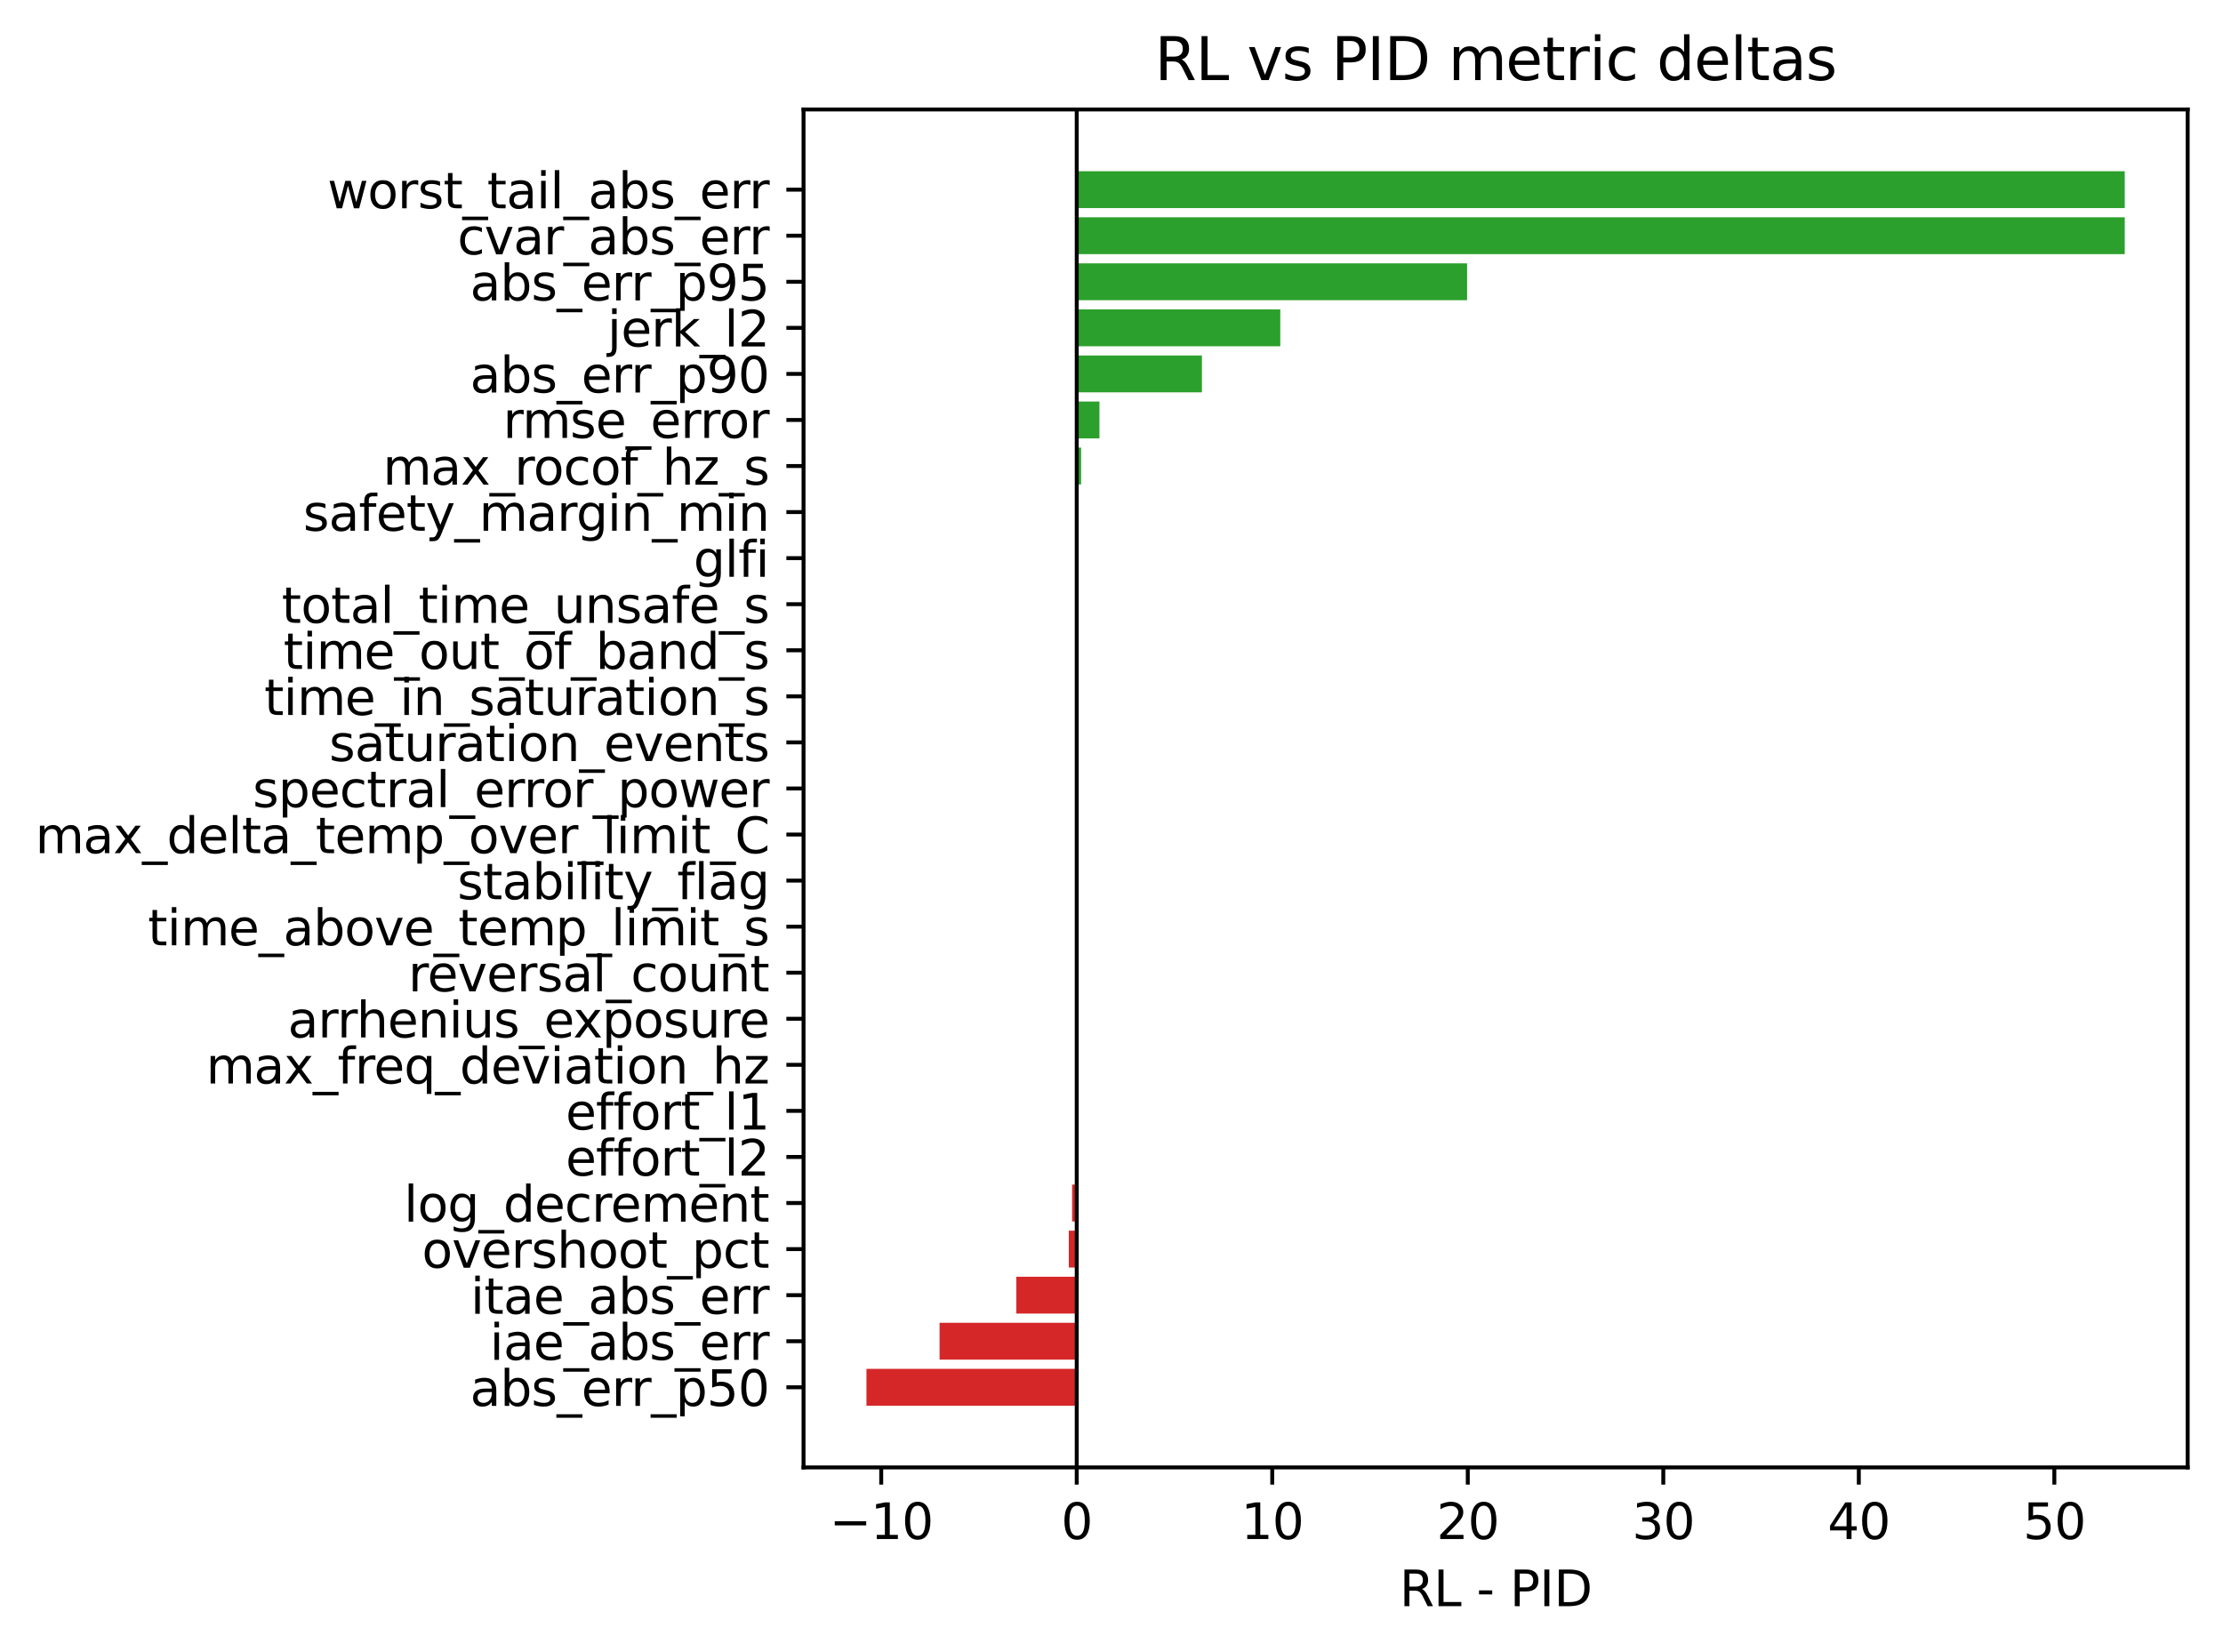<?xml version="1.0" encoding="utf-8" standalone="no"?>
<!DOCTYPE svg PUBLIC "-//W3C//DTD SVG 1.1//EN"
  "http://www.w3.org/Graphics/SVG/1.1/DTD/svg11.dtd">
<svg xmlns:xlink="http://www.w3.org/1999/xlink" width="453.038pt" height="336.634pt" viewBox="0 0 453.038 336.634" xmlns="http://www.w3.org/2000/svg" version="1.1">
 <defs>
  <style type="text/css">*{stroke-linejoin: round; stroke-linecap: butt}</style>
 </defs>
 <g id="figure_1">
  <g id="patch_1">
   <path d="M 0 336.634 
L 453.038 336.634 
L 453.038 0 
L 0 0 
z
" style="fill: #ffffff"/>
  </g>
  <g id="axes_1">
   <g id="patch_2">
    <path d="M 163.758 299.078 
L 445.838 299.078 
L 445.838 22.318 
L 163.758 22.318 
z
" style="fill: #ffffff"/>
   </g>
   <g id="patch_3">
    <path d="M 219.434 286.498 
L 176.58 286.498 
L 176.58 278.988 
L 219.434 278.988 
z
" clip-path="url(#p95b3edef57)" style="fill: #d62728"/>
   </g>
   <g id="patch_4">
    <path d="M 219.434 277.11 
L 191.479 277.11 
L 191.479 269.6 
L 219.434 269.6 
z
" clip-path="url(#p95b3edef57)" style="fill: #d62728"/>
   </g>
   <g id="patch_5">
    <path d="M 219.434 267.722 
L 207.116 267.722 
L 207.116 260.212 
L 219.434 260.212 
z
" clip-path="url(#p95b3edef57)" style="fill: #d62728"/>
   </g>
   <g id="patch_6">
    <path d="M 219.434 258.334 
L 217.815 258.334 
L 217.815 250.823 
L 219.434 250.823 
z
" clip-path="url(#p95b3edef57)" style="fill: #d62728"/>
   </g>
   <g id="patch_7">
    <path d="M 219.434 248.946 
L 218.486 248.946 
L 218.486 241.435 
L 219.434 241.435 
z
" clip-path="url(#p95b3edef57)" style="fill: #d62728"/>
   </g>
   <g id="patch_8">
    <path d="M 219.434 239.558 
L 219.107 239.558 
L 219.107 232.047 
L 219.434 232.047 
z
" clip-path="url(#p95b3edef57)" style="fill: #d62728"/>
   </g>
   <g id="patch_9">
    <path d="M 219.434 230.17 
L 219.219 230.17 
L 219.219 222.659 
L 219.434 222.659 
z
" clip-path="url(#p95b3edef57)" style="fill: #d62728"/>
   </g>
   <g id="patch_10">
    <path d="M 219.434 220.782 
L 219.25 220.782 
L 219.25 213.271 
L 219.434 213.271 
z
" clip-path="url(#p95b3edef57)" style="fill: #d62728"/>
   </g>
   <g id="patch_11">
    <path d="M 219.434 211.394 
L 219.434 211.394 
L 219.434 203.883 
L 219.434 203.883 
z
" clip-path="url(#p95b3edef57)" style="fill: #d62728"/>
   </g>
   <g id="patch_12">
    <path d="M 219.434 202.006 
L 219.434 202.006 
L 219.434 194.495 
L 219.434 194.495 
z
" clip-path="url(#p95b3edef57)" style="fill: #2ca02c"/>
   </g>
   <g id="patch_13">
    <path d="M 219.434 192.618 
L 219.434 192.618 
L 219.434 185.107 
L 219.434 185.107 
z
" clip-path="url(#p95b3edef57)" style="fill: #2ca02c"/>
   </g>
   <g id="patch_14">
    <path d="M 219.434 183.229 
L 219.434 183.229 
L 219.434 175.719 
L 219.434 175.719 
z
" clip-path="url(#p95b3edef57)" style="fill: #2ca02c"/>
   </g>
   <g id="patch_15">
    <path d="M 219.434 173.841 
L 219.434 173.841 
L 219.434 166.331 
L 219.434 166.331 
z
" clip-path="url(#p95b3edef57)" style="fill: #2ca02c"/>
   </g>
   <g id="patch_16">
    <path d="M 219.434 164.453 
L 219.434 164.453 
L 219.434 156.943 
L 219.434 156.943 
z
" clip-path="url(#p95b3edef57)" style="fill: #2ca02c"/>
   </g>
   <g id="patch_17">
    <path d="M 219.434 155.065 
L 219.434 155.065 
L 219.434 147.555 
L 219.434 147.555 
z
" clip-path="url(#p95b3edef57)" style="fill: #2ca02c"/>
   </g>
   <g id="patch_18">
    <path d="M 219.434 145.677 
L 219.434 145.677 
L 219.434 138.167 
L 219.434 138.167 
z
" clip-path="url(#p95b3edef57)" style="fill: #2ca02c"/>
   </g>
   <g id="patch_19">
    <path d="M 219.434 136.289 
L 219.434 136.289 
L 219.434 128.779 
L 219.434 128.779 
z
" clip-path="url(#p95b3edef57)" style="fill: #2ca02c"/>
   </g>
   <g id="patch_20">
    <path d="M 219.434 126.901 
L 219.434 126.901 
L 219.434 119.391 
L 219.434 119.391 
z
" clip-path="url(#p95b3edef57)" style="fill: #2ca02c"/>
   </g>
   <g id="patch_21">
    <path d="M 219.434 117.513 
L 219.438 117.513 
L 219.438 110.003 
L 219.434 110.003 
z
" clip-path="url(#p95b3edef57)" style="fill: #2ca02c"/>
   </g>
   <g id="patch_22">
    <path d="M 219.434 108.125 
L 219.618 108.125 
L 219.618 100.615 
L 219.434 100.615 
z
" clip-path="url(#p95b3edef57)" style="fill: #2ca02c"/>
   </g>
   <g id="patch_23">
    <path d="M 219.434 98.737 
L 220.326 98.737 
L 220.326 91.226 
L 219.434 91.226 
z
" clip-path="url(#p95b3edef57)" style="fill: #2ca02c"/>
   </g>
   <g id="patch_24">
    <path d="M 219.434 89.349 
L 224.065 89.349 
L 224.065 81.838 
L 219.434 81.838 
z
" clip-path="url(#p95b3edef57)" style="fill: #2ca02c"/>
   </g>
   <g id="patch_25">
    <path d="M 219.434 79.961 
L 244.941 79.961 
L 244.941 72.45 
L 219.434 72.45 
z
" clip-path="url(#p95b3edef57)" style="fill: #2ca02c"/>
   </g>
   <g id="patch_26">
    <path d="M 219.434 70.573 
L 260.916 70.573 
L 260.916 63.062 
L 219.434 63.062 
z
" clip-path="url(#p95b3edef57)" style="fill: #2ca02c"/>
   </g>
   <g id="patch_27">
    <path d="M 219.434 61.185 
L 298.987 61.185 
L 298.987 53.674 
L 219.434 53.674 
z
" clip-path="url(#p95b3edef57)" style="fill: #2ca02c"/>
   </g>
   <g id="patch_28">
    <path d="M 219.434 51.797 
L 433.016 51.797 
L 433.016 44.286 
L 219.434 44.286 
z
" clip-path="url(#p95b3edef57)" style="fill: #2ca02c"/>
   </g>
   <g id="patch_29">
    <path d="M 219.434 42.409 
L 433.016 42.409 
L 433.016 34.898 
L 219.434 34.898 
z
" clip-path="url(#p95b3edef57)" style="fill: #2ca02c"/>
   </g>
   <g id="matplotlib.axis_1">
    <g id="xtick_1">
     <g id="line2d_1">
      <defs>
       <path id="m29448c74bb" d="M 0 0 
L 0 3.5 
" style="stroke: #000000; stroke-width: 0.8"/>
      </defs>
      <g>
       <use xlink:href="#m29448c74bb" x="179.588" y="299.078" style="stroke: #000000; stroke-width: 0.8"/>
      </g>
     </g>
     <g id="text_1">
      <!-- −10 -->
      <g transform="translate(169.036 313.677) scale(0.1 -0.1)">
       <defs>
        <path id="DejaVuSans-2212" d="M 678 2272 
L 4684 2272 
L 4684 1741 
L 678 1741 
L 678 2272 
z
" transform="scale(0.016)"/>
        <path id="DejaVuSans-31" d="M 794 531 
L 1825 531 
L 1825 4091 
L 703 3866 
L 703 4441 
L 1819 4666 
L 2450 4666 
L 2450 531 
L 3481 531 
L 3481 0 
L 794 0 
L 794 531 
z
" transform="scale(0.016)"/>
        <path id="DejaVuSans-30" d="M 2034 4250 
Q 1547 4250 1301 3770 
Q 1056 3291 1056 2328 
Q 1056 1369 1301 889 
Q 1547 409 2034 409 
Q 2525 409 2770 889 
Q 3016 1369 3016 2328 
Q 3016 3291 2770 3770 
Q 2525 4250 2034 4250 
z
M 2034 4750 
Q 2819 4750 3233 4129 
Q 3647 3509 3647 2328 
Q 3647 1150 3233 529 
Q 2819 -91 2034 -91 
Q 1250 -91 836 529 
Q 422 1150 422 2328 
Q 422 3509 836 4129 
Q 1250 4750 2034 4750 
z
" transform="scale(0.016)"/>
       </defs>
       <use xlink:href="#DejaVuSans-2212"/>
       <use xlink:href="#DejaVuSans-31" x="83.789"/>
       <use xlink:href="#DejaVuSans-30" x="147.412"/>
      </g>
     </g>
    </g>
    <g id="xtick_2">
     <g id="line2d_2">
      <g>
       <use xlink:href="#m29448c74bb" x="219.434" y="299.078" style="stroke: #000000; stroke-width: 0.8"/>
      </g>
     </g>
     <g id="text_2">
      <!-- 0 -->
      <g transform="translate(216.253 313.677) scale(0.1 -0.1)">
       <use xlink:href="#DejaVuSans-30"/>
      </g>
     </g>
    </g>
    <g id="xtick_3">
     <g id="line2d_3">
      <g>
       <use xlink:href="#m29448c74bb" x="259.28" y="299.078" style="stroke: #000000; stroke-width: 0.8"/>
      </g>
     </g>
     <g id="text_3">
      <!-- 10 -->
      <g transform="translate(252.917 313.677) scale(0.1 -0.1)">
       <use xlink:href="#DejaVuSans-31"/>
       <use xlink:href="#DejaVuSans-30" x="63.623"/>
      </g>
     </g>
    </g>
    <g id="xtick_4">
     <g id="line2d_4">
      <g>
       <use xlink:href="#m29448c74bb" x="299.126" y="299.078" style="stroke: #000000; stroke-width: 0.8"/>
      </g>
     </g>
     <g id="text_4">
      <!-- 20 -->
      <g transform="translate(292.763 313.677) scale(0.1 -0.1)">
       <defs>
        <path id="DejaVuSans-32" d="M 1228 531 
L 3431 531 
L 3431 0 
L 469 0 
L 469 531 
Q 828 903 1448 1529 
Q 2069 2156 2228 2338 
Q 2531 2678 2651 2914 
Q 2772 3150 2772 3378 
Q 2772 3750 2511 3984 
Q 2250 4219 1831 4219 
Q 1534 4219 1204 4116 
Q 875 4013 500 3803 
L 500 4441 
Q 881 4594 1212 4672 
Q 1544 4750 1819 4750 
Q 2544 4750 2975 4387 
Q 3406 4025 3406 3419 
Q 3406 3131 3298 2873 
Q 3191 2616 2906 2266 
Q 2828 2175 2409 1742 
Q 1991 1309 1228 531 
z
" transform="scale(0.016)"/>
       </defs>
       <use xlink:href="#DejaVuSans-32"/>
       <use xlink:href="#DejaVuSans-30" x="63.623"/>
      </g>
     </g>
    </g>
    <g id="xtick_5">
     <g id="line2d_5">
      <g>
       <use xlink:href="#m29448c74bb" x="338.972" y="299.078" style="stroke: #000000; stroke-width: 0.8"/>
      </g>
     </g>
     <g id="text_5">
      <!-- 30 -->
      <g transform="translate(332.609 313.677) scale(0.1 -0.1)">
       <defs>
        <path id="DejaVuSans-33" d="M 2597 2516 
Q 3050 2419 3304 2112 
Q 3559 1806 3559 1356 
Q 3559 666 3084 287 
Q 2609 -91 1734 -91 
Q 1441 -91 1130 -33 
Q 819 25 488 141 
L 488 750 
Q 750 597 1062 519 
Q 1375 441 1716 441 
Q 2309 441 2620 675 
Q 2931 909 2931 1356 
Q 2931 1769 2642 2001 
Q 2353 2234 1838 2234 
L 1294 2234 
L 1294 2753 
L 1863 2753 
Q 2328 2753 2575 2939 
Q 2822 3125 2822 3475 
Q 2822 3834 2567 4026 
Q 2313 4219 1838 4219 
Q 1578 4219 1281 4162 
Q 984 4106 628 3988 
L 628 4550 
Q 988 4650 1302 4700 
Q 1616 4750 1894 4750 
Q 2613 4750 3031 4423 
Q 3450 4097 3450 3541 
Q 3450 3153 3228 2886 
Q 3006 2619 2597 2516 
z
" transform="scale(0.016)"/>
       </defs>
       <use xlink:href="#DejaVuSans-33"/>
       <use xlink:href="#DejaVuSans-30" x="63.623"/>
      </g>
     </g>
    </g>
    <g id="xtick_6">
     <g id="line2d_6">
      <g>
       <use xlink:href="#m29448c74bb" x="378.818" y="299.078" style="stroke: #000000; stroke-width: 0.8"/>
      </g>
     </g>
     <g id="text_6">
      <!-- 40 -->
      <g transform="translate(372.455 313.677) scale(0.1 -0.1)">
       <defs>
        <path id="DejaVuSans-34" d="M 2419 4116 
L 825 1625 
L 2419 1625 
L 2419 4116 
z
M 2253 4666 
L 3047 4666 
L 3047 1625 
L 3713 1625 
L 3713 1100 
L 3047 1100 
L 3047 0 
L 2419 0 
L 2419 1100 
L 313 1100 
L 313 1709 
L 2253 4666 
z
" transform="scale(0.016)"/>
       </defs>
       <use xlink:href="#DejaVuSans-34"/>
       <use xlink:href="#DejaVuSans-30" x="63.623"/>
      </g>
     </g>
    </g>
    <g id="xtick_7">
     <g id="line2d_7">
      <g>
       <use xlink:href="#m29448c74bb" x="418.664" y="299.078" style="stroke: #000000; stroke-width: 0.8"/>
      </g>
     </g>
     <g id="text_7">
      <!-- 50 -->
      <g transform="translate(412.301 313.677) scale(0.1 -0.1)">
       <defs>
        <path id="DejaVuSans-35" d="M 691 4666 
L 3169 4666 
L 3169 4134 
L 1269 4134 
L 1269 2991 
Q 1406 3038 1543 3061 
Q 1681 3084 1819 3084 
Q 2600 3084 3056 2656 
Q 3513 2228 3513 1497 
Q 3513 744 3044 326 
Q 2575 -91 1722 -91 
Q 1428 -91 1123 -41 
Q 819 9 494 109 
L 494 744 
Q 775 591 1075 516 
Q 1375 441 1709 441 
Q 2250 441 2565 725 
Q 2881 1009 2881 1497 
Q 2881 1984 2565 2268 
Q 2250 2553 1709 2553 
Q 1456 2553 1204 2497 
Q 953 2441 691 2322 
L 691 4666 
z
" transform="scale(0.016)"/>
       </defs>
       <use xlink:href="#DejaVuSans-35"/>
       <use xlink:href="#DejaVuSans-30" x="63.623"/>
      </g>
     </g>
    </g>
    <g id="text_8">
     <!-- RL - PID -->
     <g transform="translate(285.216 327.355) scale(0.1 -0.1)">
      <defs>
       <path id="DejaVuSans-52" d="M 2841 2188 
Q 3044 2119 3236 1894 
Q 3428 1669 3622 1275 
L 4263 0 
L 3584 0 
L 2988 1197 
Q 2756 1666 2539 1819 
Q 2322 1972 1947 1972 
L 1259 1972 
L 1259 0 
L 628 0 
L 628 4666 
L 2053 4666 
Q 2853 4666 3247 4331 
Q 3641 3997 3641 3322 
Q 3641 2881 3436 2590 
Q 3231 2300 2841 2188 
z
M 1259 4147 
L 1259 2491 
L 2053 2491 
Q 2509 2491 2742 2702 
Q 2975 2913 2975 3322 
Q 2975 3731 2742 3939 
Q 2509 4147 2053 4147 
L 1259 4147 
z
" transform="scale(0.016)"/>
       <path id="DejaVuSans-4c" d="M 628 4666 
L 1259 4666 
L 1259 531 
L 3531 531 
L 3531 0 
L 628 0 
L 628 4666 
z
" transform="scale(0.016)"/>
       <path id="DejaVuSans-20" transform="scale(0.016)"/>
       <path id="DejaVuSans-2d" d="M 313 2009 
L 1997 2009 
L 1997 1497 
L 313 1497 
L 313 2009 
z
" transform="scale(0.016)"/>
       <path id="DejaVuSans-50" d="M 1259 4147 
L 1259 2394 
L 2053 2394 
Q 2494 2394 2734 2622 
Q 2975 2850 2975 3272 
Q 2975 3691 2734 3919 
Q 2494 4147 2053 4147 
L 1259 4147 
z
M 628 4666 
L 2053 4666 
Q 2838 4666 3239 4311 
Q 3641 3956 3641 3272 
Q 3641 2581 3239 2228 
Q 2838 1875 2053 1875 
L 1259 1875 
L 1259 0 
L 628 0 
L 628 4666 
z
" transform="scale(0.016)"/>
       <path id="DejaVuSans-49" d="M 628 4666 
L 1259 4666 
L 1259 0 
L 628 0 
L 628 4666 
z
" transform="scale(0.016)"/>
       <path id="DejaVuSans-44" d="M 1259 4147 
L 1259 519 
L 2022 519 
Q 2988 519 3436 956 
Q 3884 1394 3884 2338 
Q 3884 3275 3436 3711 
Q 2988 4147 2022 4147 
L 1259 4147 
z
M 628 4666 
L 1925 4666 
Q 3281 4666 3915 4102 
Q 4550 3538 4550 2338 
Q 4550 1131 3912 565 
Q 3275 0 1925 0 
L 628 0 
L 628 4666 
z
" transform="scale(0.016)"/>
      </defs>
      <use xlink:href="#DejaVuSans-52"/>
      <use xlink:href="#DejaVuSans-4c" x="69.482"/>
      <use xlink:href="#DejaVuSans-20" x="125.195"/>
      <use xlink:href="#DejaVuSans-2d" x="156.982"/>
      <use xlink:href="#DejaVuSans-20" x="193.066"/>
      <use xlink:href="#DejaVuSans-50" x="224.854"/>
      <use xlink:href="#DejaVuSans-49" x="285.156"/>
      <use xlink:href="#DejaVuSans-44" x="314.648"/>
     </g>
    </g>
   </g>
   <g id="matplotlib.axis_2">
    <g id="ytick_1">
     <g id="line2d_8">
      <defs>
       <path id="md0c232fe83" d="M 0 0 
L -3.5 0 
" style="stroke: #000000; stroke-width: 0.8"/>
      </defs>
      <g>
       <use xlink:href="#md0c232fe83" x="163.758" y="282.743" style="stroke: #000000; stroke-width: 0.8"/>
      </g>
     </g>
     <g id="text_9">
      <!-- abs_err_p50 -->
      <g transform="translate(95.798 286.542) scale(0.1 -0.1)">
       <defs>
        <path id="DejaVuSans-61" d="M 2194 1759 
Q 1497 1759 1228 1600 
Q 959 1441 959 1056 
Q 959 750 1161 570 
Q 1363 391 1709 391 
Q 2188 391 2477 730 
Q 2766 1069 2766 1631 
L 2766 1759 
L 2194 1759 
z
M 3341 1997 
L 3341 0 
L 2766 0 
L 2766 531 
Q 2569 213 2275 61 
Q 1981 -91 1556 -91 
Q 1019 -91 701 211 
Q 384 513 384 1019 
Q 384 1609 779 1909 
Q 1175 2209 1959 2209 
L 2766 2209 
L 2766 2266 
Q 2766 2663 2505 2880 
Q 2244 3097 1772 3097 
Q 1472 3097 1187 3025 
Q 903 2953 641 2809 
L 641 3341 
Q 956 3463 1253 3523 
Q 1550 3584 1831 3584 
Q 2591 3584 2966 3190 
Q 3341 2797 3341 1997 
z
" transform="scale(0.016)"/>
        <path id="DejaVuSans-62" d="M 3116 1747 
Q 3116 2381 2855 2742 
Q 2594 3103 2138 3103 
Q 1681 3103 1420 2742 
Q 1159 2381 1159 1747 
Q 1159 1113 1420 752 
Q 1681 391 2138 391 
Q 2594 391 2855 752 
Q 3116 1113 3116 1747 
z
M 1159 2969 
Q 1341 3281 1617 3432 
Q 1894 3584 2278 3584 
Q 2916 3584 3314 3078 
Q 3713 2572 3713 1747 
Q 3713 922 3314 415 
Q 2916 -91 2278 -91 
Q 1894 -91 1617 61 
Q 1341 213 1159 525 
L 1159 0 
L 581 0 
L 581 4863 
L 1159 4863 
L 1159 2969 
z
" transform="scale(0.016)"/>
        <path id="DejaVuSans-73" d="M 2834 3397 
L 2834 2853 
Q 2591 2978 2328 3040 
Q 2066 3103 1784 3103 
Q 1356 3103 1142 2972 
Q 928 2841 928 2578 
Q 928 2378 1081 2264 
Q 1234 2150 1697 2047 
L 1894 2003 
Q 2506 1872 2764 1633 
Q 3022 1394 3022 966 
Q 3022 478 2636 193 
Q 2250 -91 1575 -91 
Q 1294 -91 989 -36 
Q 684 19 347 128 
L 347 722 
Q 666 556 975 473 
Q 1284 391 1588 391 
Q 1994 391 2212 530 
Q 2431 669 2431 922 
Q 2431 1156 2273 1281 
Q 2116 1406 1581 1522 
L 1381 1569 
Q 847 1681 609 1914 
Q 372 2147 372 2553 
Q 372 3047 722 3315 
Q 1072 3584 1716 3584 
Q 2034 3584 2315 3537 
Q 2597 3491 2834 3397 
z
" transform="scale(0.016)"/>
        <path id="DejaVuSans-5f" d="M 3263 -1063 
L 3263 -1509 
L -63 -1509 
L -63 -1063 
L 3263 -1063 
z
" transform="scale(0.016)"/>
        <path id="DejaVuSans-65" d="M 3597 1894 
L 3597 1613 
L 953 1613 
Q 991 1019 1311 708 
Q 1631 397 2203 397 
Q 2534 397 2845 478 
Q 3156 559 3463 722 
L 3463 178 
Q 3153 47 2828 -22 
Q 2503 -91 2169 -91 
Q 1331 -91 842 396 
Q 353 884 353 1716 
Q 353 2575 817 3079 
Q 1281 3584 2069 3584 
Q 2775 3584 3186 3129 
Q 3597 2675 3597 1894 
z
M 3022 2063 
Q 3016 2534 2758 2815 
Q 2500 3097 2075 3097 
Q 1594 3097 1305 2825 
Q 1016 2553 972 2059 
L 3022 2063 
z
" transform="scale(0.016)"/>
        <path id="DejaVuSans-72" d="M 2631 2963 
Q 2534 3019 2420 3045 
Q 2306 3072 2169 3072 
Q 1681 3072 1420 2755 
Q 1159 2438 1159 1844 
L 1159 0 
L 581 0 
L 581 3500 
L 1159 3500 
L 1159 2956 
Q 1341 3275 1631 3429 
Q 1922 3584 2338 3584 
Q 2397 3584 2469 3576 
Q 2541 3569 2628 3553 
L 2631 2963 
z
" transform="scale(0.016)"/>
        <path id="DejaVuSans-70" d="M 1159 525 
L 1159 -1331 
L 581 -1331 
L 581 3500 
L 1159 3500 
L 1159 2969 
Q 1341 3281 1617 3432 
Q 1894 3584 2278 3584 
Q 2916 3584 3314 3078 
Q 3713 2572 3713 1747 
Q 3713 922 3314 415 
Q 2916 -91 2278 -91 
Q 1894 -91 1617 61 
Q 1341 213 1159 525 
z
M 3116 1747 
Q 3116 2381 2855 2742 
Q 2594 3103 2138 3103 
Q 1681 3103 1420 2742 
Q 1159 2381 1159 1747 
Q 1159 1113 1420 752 
Q 1681 391 2138 391 
Q 2594 391 2855 752 
Q 3116 1113 3116 1747 
z
" transform="scale(0.016)"/>
       </defs>
       <use xlink:href="#DejaVuSans-61"/>
       <use xlink:href="#DejaVuSans-62" x="61.279"/>
       <use xlink:href="#DejaVuSans-73" x="124.756"/>
       <use xlink:href="#DejaVuSans-5f" x="176.855"/>
       <use xlink:href="#DejaVuSans-65" x="226.855"/>
       <use xlink:href="#DejaVuSans-72" x="288.379"/>
       <use xlink:href="#DejaVuSans-72" x="327.742"/>
       <use xlink:href="#DejaVuSans-5f" x="368.855"/>
       <use xlink:href="#DejaVuSans-70" x="418.855"/>
       <use xlink:href="#DejaVuSans-35" x="482.332"/>
       <use xlink:href="#DejaVuSans-30" x="545.955"/>
      </g>
     </g>
    </g>
    <g id="ytick_2">
     <g id="line2d_9">
      <g>
       <use xlink:href="#md0c232fe83" x="163.758" y="273.355" style="stroke: #000000; stroke-width: 0.8"/>
      </g>
     </g>
     <g id="text_10">
      <!-- iae_abs_err -->
      <g transform="translate(99.812 277.154) scale(0.1 -0.1)">
       <defs>
        <path id="DejaVuSans-69" d="M 603 3500 
L 1178 3500 
L 1178 0 
L 603 0 
L 603 3500 
z
M 603 4863 
L 1178 4863 
L 1178 4134 
L 603 4134 
L 603 4863 
z
" transform="scale(0.016)"/>
       </defs>
       <use xlink:href="#DejaVuSans-69"/>
       <use xlink:href="#DejaVuSans-61" x="27.783"/>
       <use xlink:href="#DejaVuSans-65" x="89.062"/>
       <use xlink:href="#DejaVuSans-5f" x="150.586"/>
       <use xlink:href="#DejaVuSans-61" x="200.586"/>
       <use xlink:href="#DejaVuSans-62" x="261.865"/>
       <use xlink:href="#DejaVuSans-73" x="325.342"/>
       <use xlink:href="#DejaVuSans-5f" x="377.441"/>
       <use xlink:href="#DejaVuSans-65" x="427.441"/>
       <use xlink:href="#DejaVuSans-72" x="488.965"/>
       <use xlink:href="#DejaVuSans-72" x="528.328"/>
      </g>
     </g>
    </g>
    <g id="ytick_3">
     <g id="line2d_10">
      <g>
       <use xlink:href="#md0c232fe83" x="163.758" y="263.967" style="stroke: #000000; stroke-width: 0.8"/>
      </g>
     </g>
     <g id="text_11">
      <!-- itae_abs_err -->
      <g transform="translate(95.892 267.766) scale(0.1 -0.1)">
       <defs>
        <path id="DejaVuSans-74" d="M 1172 4494 
L 1172 3500 
L 2356 3500 
L 2356 3053 
L 1172 3053 
L 1172 1153 
Q 1172 725 1289 603 
Q 1406 481 1766 481 
L 2356 481 
L 2356 0 
L 1766 0 
Q 1100 0 847 248 
Q 594 497 594 1153 
L 594 3053 
L 172 3053 
L 172 3500 
L 594 3500 
L 594 4494 
L 1172 4494 
z
" transform="scale(0.016)"/>
       </defs>
       <use xlink:href="#DejaVuSans-69"/>
       <use xlink:href="#DejaVuSans-74" x="27.783"/>
       <use xlink:href="#DejaVuSans-61" x="66.992"/>
       <use xlink:href="#DejaVuSans-65" x="128.271"/>
       <use xlink:href="#DejaVuSans-5f" x="189.795"/>
       <use xlink:href="#DejaVuSans-61" x="239.795"/>
       <use xlink:href="#DejaVuSans-62" x="301.074"/>
       <use xlink:href="#DejaVuSans-73" x="364.551"/>
       <use xlink:href="#DejaVuSans-5f" x="416.65"/>
       <use xlink:href="#DejaVuSans-65" x="466.65"/>
       <use xlink:href="#DejaVuSans-72" x="528.174"/>
       <use xlink:href="#DejaVuSans-72" x="567.537"/>
      </g>
     </g>
    </g>
    <g id="ytick_4">
     <g id="line2d_11">
      <g>
       <use xlink:href="#md0c232fe83" x="163.758" y="254.579" style="stroke: #000000; stroke-width: 0.8"/>
      </g>
     </g>
     <g id="text_12">
      <!-- overshoot_pct -->
      <g transform="translate(85.984 258.378) scale(0.1 -0.1)">
       <defs>
        <path id="DejaVuSans-6f" d="M 1959 3097 
Q 1497 3097 1228 2736 
Q 959 2375 959 1747 
Q 959 1119 1226 758 
Q 1494 397 1959 397 
Q 2419 397 2687 759 
Q 2956 1122 2956 1747 
Q 2956 2369 2687 2733 
Q 2419 3097 1959 3097 
z
M 1959 3584 
Q 2709 3584 3137 3096 
Q 3566 2609 3566 1747 
Q 3566 888 3137 398 
Q 2709 -91 1959 -91 
Q 1206 -91 779 398 
Q 353 888 353 1747 
Q 353 2609 779 3096 
Q 1206 3584 1959 3584 
z
" transform="scale(0.016)"/>
        <path id="DejaVuSans-76" d="M 191 3500 
L 800 3500 
L 1894 563 
L 2988 3500 
L 3597 3500 
L 2284 0 
L 1503 0 
L 191 3500 
z
" transform="scale(0.016)"/>
        <path id="DejaVuSans-68" d="M 3513 2113 
L 3513 0 
L 2938 0 
L 2938 2094 
Q 2938 2591 2744 2837 
Q 2550 3084 2163 3084 
Q 1697 3084 1428 2787 
Q 1159 2491 1159 1978 
L 1159 0 
L 581 0 
L 581 4863 
L 1159 4863 
L 1159 2956 
Q 1366 3272 1645 3428 
Q 1925 3584 2291 3584 
Q 2894 3584 3203 3211 
Q 3513 2838 3513 2113 
z
" transform="scale(0.016)"/>
        <path id="DejaVuSans-63" d="M 3122 3366 
L 3122 2828 
Q 2878 2963 2633 3030 
Q 2388 3097 2138 3097 
Q 1578 3097 1268 2742 
Q 959 2388 959 1747 
Q 959 1106 1268 751 
Q 1578 397 2138 397 
Q 2388 397 2633 464 
Q 2878 531 3122 666 
L 3122 134 
Q 2881 22 2623 -34 
Q 2366 -91 2075 -91 
Q 1284 -91 818 406 
Q 353 903 353 1747 
Q 353 2603 823 3093 
Q 1294 3584 2113 3584 
Q 2378 3584 2631 3529 
Q 2884 3475 3122 3366 
z
" transform="scale(0.016)"/>
       </defs>
       <use xlink:href="#DejaVuSans-6f"/>
       <use xlink:href="#DejaVuSans-76" x="61.182"/>
       <use xlink:href="#DejaVuSans-65" x="120.361"/>
       <use xlink:href="#DejaVuSans-72" x="181.885"/>
       <use xlink:href="#DejaVuSans-73" x="222.998"/>
       <use xlink:href="#DejaVuSans-68" x="275.098"/>
       <use xlink:href="#DejaVuSans-6f" x="338.477"/>
       <use xlink:href="#DejaVuSans-6f" x="399.658"/>
       <use xlink:href="#DejaVuSans-74" x="460.84"/>
       <use xlink:href="#DejaVuSans-5f" x="500.049"/>
       <use xlink:href="#DejaVuSans-70" x="550.049"/>
       <use xlink:href="#DejaVuSans-63" x="613.525"/>
       <use xlink:href="#DejaVuSans-74" x="668.506"/>
      </g>
     </g>
    </g>
    <g id="ytick_5">
     <g id="line2d_12">
      <g>
       <use xlink:href="#md0c232fe83" x="163.758" y="245.191" style="stroke: #000000; stroke-width: 0.8"/>
      </g>
     </g>
     <g id="text_13">
      <!-- log_decrement -->
      <g transform="translate(82.322 248.99) scale(0.1 -0.1)">
       <defs>
        <path id="DejaVuSans-6c" d="M 603 4863 
L 1178 4863 
L 1178 0 
L 603 0 
L 603 4863 
z
" transform="scale(0.016)"/>
        <path id="DejaVuSans-67" d="M 2906 1791 
Q 2906 2416 2648 2759 
Q 2391 3103 1925 3103 
Q 1463 3103 1205 2759 
Q 947 2416 947 1791 
Q 947 1169 1205 825 
Q 1463 481 1925 481 
Q 2391 481 2648 825 
Q 2906 1169 2906 1791 
z
M 3481 434 
Q 3481 -459 3084 -895 
Q 2688 -1331 1869 -1331 
Q 1566 -1331 1297 -1286 
Q 1028 -1241 775 -1147 
L 775 -588 
Q 1028 -725 1275 -790 
Q 1522 -856 1778 -856 
Q 2344 -856 2625 -561 
Q 2906 -266 2906 331 
L 2906 616 
Q 2728 306 2450 153 
Q 2172 0 1784 0 
Q 1141 0 747 490 
Q 353 981 353 1791 
Q 353 2603 747 3093 
Q 1141 3584 1784 3584 
Q 2172 3584 2450 3431 
Q 2728 3278 2906 2969 
L 2906 3500 
L 3481 3500 
L 3481 434 
z
" transform="scale(0.016)"/>
        <path id="DejaVuSans-64" d="M 2906 2969 
L 2906 4863 
L 3481 4863 
L 3481 0 
L 2906 0 
L 2906 525 
Q 2725 213 2448 61 
Q 2172 -91 1784 -91 
Q 1150 -91 751 415 
Q 353 922 353 1747 
Q 353 2572 751 3078 
Q 1150 3584 1784 3584 
Q 2172 3584 2448 3432 
Q 2725 3281 2906 2969 
z
M 947 1747 
Q 947 1113 1208 752 
Q 1469 391 1925 391 
Q 2381 391 2643 752 
Q 2906 1113 2906 1747 
Q 2906 2381 2643 2742 
Q 2381 3103 1925 3103 
Q 1469 3103 1208 2742 
Q 947 2381 947 1747 
z
" transform="scale(0.016)"/>
        <path id="DejaVuSans-6d" d="M 3328 2828 
Q 3544 3216 3844 3400 
Q 4144 3584 4550 3584 
Q 5097 3584 5394 3201 
Q 5691 2819 5691 2113 
L 5691 0 
L 5113 0 
L 5113 2094 
Q 5113 2597 4934 2840 
Q 4756 3084 4391 3084 
Q 3944 3084 3684 2787 
Q 3425 2491 3425 1978 
L 3425 0 
L 2847 0 
L 2847 2094 
Q 2847 2600 2669 2842 
Q 2491 3084 2119 3084 
Q 1678 3084 1418 2786 
Q 1159 2488 1159 1978 
L 1159 0 
L 581 0 
L 581 3500 
L 1159 3500 
L 1159 2956 
Q 1356 3278 1631 3431 
Q 1906 3584 2284 3584 
Q 2666 3584 2933 3390 
Q 3200 3197 3328 2828 
z
" transform="scale(0.016)"/>
        <path id="DejaVuSans-6e" d="M 3513 2113 
L 3513 0 
L 2938 0 
L 2938 2094 
Q 2938 2591 2744 2837 
Q 2550 3084 2163 3084 
Q 1697 3084 1428 2787 
Q 1159 2491 1159 1978 
L 1159 0 
L 581 0 
L 581 3500 
L 1159 3500 
L 1159 2956 
Q 1366 3272 1645 3428 
Q 1925 3584 2291 3584 
Q 2894 3584 3203 3211 
Q 3513 2838 3513 2113 
z
" transform="scale(0.016)"/>
       </defs>
       <use xlink:href="#DejaVuSans-6c"/>
       <use xlink:href="#DejaVuSans-6f" x="27.783"/>
       <use xlink:href="#DejaVuSans-67" x="88.965"/>
       <use xlink:href="#DejaVuSans-5f" x="152.441"/>
       <use xlink:href="#DejaVuSans-64" x="202.441"/>
       <use xlink:href="#DejaVuSans-65" x="265.918"/>
       <use xlink:href="#DejaVuSans-63" x="327.441"/>
       <use xlink:href="#DejaVuSans-72" x="382.422"/>
       <use xlink:href="#DejaVuSans-65" x="421.285"/>
       <use xlink:href="#DejaVuSans-6d" x="482.809"/>
       <use xlink:href="#DejaVuSans-65" x="580.221"/>
       <use xlink:href="#DejaVuSans-6e" x="641.744"/>
       <use xlink:href="#DejaVuSans-74" x="705.123"/>
      </g>
     </g>
    </g>
    <g id="ytick_6">
     <g id="line2d_13">
      <g>
       <use xlink:href="#md0c232fe83" x="163.758" y="235.803" style="stroke: #000000; stroke-width: 0.8"/>
      </g>
     </g>
     <g id="text_14">
      <!-- effort_l2 -->
      <g transform="translate(115.273 239.602) scale(0.1 -0.1)">
       <defs>
        <path id="DejaVuSans-66" d="M 2375 4863 
L 2375 4384 
L 1825 4384 
Q 1516 4384 1395 4259 
Q 1275 4134 1275 3809 
L 1275 3500 
L 2222 3500 
L 2222 3053 
L 1275 3053 
L 1275 0 
L 697 0 
L 697 3053 
L 147 3053 
L 147 3500 
L 697 3500 
L 697 3744 
Q 697 4328 969 4595 
Q 1241 4863 1831 4863 
L 2375 4863 
z
" transform="scale(0.016)"/>
       </defs>
       <use xlink:href="#DejaVuSans-65"/>
       <use xlink:href="#DejaVuSans-66" x="61.523"/>
       <use xlink:href="#DejaVuSans-66" x="96.729"/>
       <use xlink:href="#DejaVuSans-6f" x="131.934"/>
       <use xlink:href="#DejaVuSans-72" x="193.115"/>
       <use xlink:href="#DejaVuSans-74" x="234.229"/>
       <use xlink:href="#DejaVuSans-5f" x="273.438"/>
       <use xlink:href="#DejaVuSans-6c" x="323.438"/>
       <use xlink:href="#DejaVuSans-32" x="351.221"/>
      </g>
     </g>
    </g>
    <g id="ytick_7">
     <g id="line2d_14">
      <g>
       <use xlink:href="#md0c232fe83" x="163.758" y="226.415" style="stroke: #000000; stroke-width: 0.8"/>
      </g>
     </g>
     <g id="text_15">
      <!-- effort_l1 -->
      <g transform="translate(115.273 230.214) scale(0.1 -0.1)">
       <use xlink:href="#DejaVuSans-65"/>
       <use xlink:href="#DejaVuSans-66" x="61.523"/>
       <use xlink:href="#DejaVuSans-66" x="96.729"/>
       <use xlink:href="#DejaVuSans-6f" x="131.934"/>
       <use xlink:href="#DejaVuSans-72" x="193.115"/>
       <use xlink:href="#DejaVuSans-74" x="234.229"/>
       <use xlink:href="#DejaVuSans-5f" x="273.438"/>
       <use xlink:href="#DejaVuSans-6c" x="323.438"/>
       <use xlink:href="#DejaVuSans-31" x="351.221"/>
      </g>
     </g>
    </g>
    <g id="ytick_8">
     <g id="line2d_15">
      <g>
       <use xlink:href="#md0c232fe83" x="163.758" y="217.026" style="stroke: #000000; stroke-width: 0.8"/>
      </g>
     </g>
     <g id="text_16">
      <!-- max_freq_deviation_hz -->
      <g transform="translate(41.995 220.826) scale(0.1 -0.1)">
       <defs>
        <path id="DejaVuSans-78" d="M 3513 3500 
L 2247 1797 
L 3578 0 
L 2900 0 
L 1881 1375 
L 863 0 
L 184 0 
L 1544 1831 
L 300 3500 
L 978 3500 
L 1906 2253 
L 2834 3500 
L 3513 3500 
z
" transform="scale(0.016)"/>
        <path id="DejaVuSans-71" d="M 947 1747 
Q 947 1113 1208 752 
Q 1469 391 1925 391 
Q 2381 391 2643 752 
Q 2906 1113 2906 1747 
Q 2906 2381 2643 2742 
Q 2381 3103 1925 3103 
Q 1469 3103 1208 2742 
Q 947 2381 947 1747 
z
M 2906 525 
Q 2725 213 2448 61 
Q 2172 -91 1784 -91 
Q 1150 -91 751 415 
Q 353 922 353 1747 
Q 353 2572 751 3078 
Q 1150 3584 1784 3584 
Q 2172 3584 2448 3432 
Q 2725 3281 2906 2969 
L 2906 3500 
L 3481 3500 
L 3481 -1331 
L 2906 -1331 
L 2906 525 
z
" transform="scale(0.016)"/>
        <path id="DejaVuSans-7a" d="M 353 3500 
L 3084 3500 
L 3084 2975 
L 922 459 
L 3084 459 
L 3084 0 
L 275 0 
L 275 525 
L 2438 3041 
L 353 3041 
L 353 3500 
z
" transform="scale(0.016)"/>
       </defs>
       <use xlink:href="#DejaVuSans-6d"/>
       <use xlink:href="#DejaVuSans-61" x="97.412"/>
       <use xlink:href="#DejaVuSans-78" x="158.691"/>
       <use xlink:href="#DejaVuSans-5f" x="217.871"/>
       <use xlink:href="#DejaVuSans-66" x="267.871"/>
       <use xlink:href="#DejaVuSans-72" x="303.076"/>
       <use xlink:href="#DejaVuSans-65" x="341.939"/>
       <use xlink:href="#DejaVuSans-71" x="403.463"/>
       <use xlink:href="#DejaVuSans-5f" x="466.939"/>
       <use xlink:href="#DejaVuSans-64" x="516.939"/>
       <use xlink:href="#DejaVuSans-65" x="580.416"/>
       <use xlink:href="#DejaVuSans-76" x="641.939"/>
       <use xlink:href="#DejaVuSans-69" x="701.119"/>
       <use xlink:href="#DejaVuSans-61" x="728.902"/>
       <use xlink:href="#DejaVuSans-74" x="790.182"/>
       <use xlink:href="#DejaVuSans-69" x="829.391"/>
       <use xlink:href="#DejaVuSans-6f" x="857.174"/>
       <use xlink:href="#DejaVuSans-6e" x="918.355"/>
       <use xlink:href="#DejaVuSans-5f" x="981.734"/>
       <use xlink:href="#DejaVuSans-68" x="1031.734"/>
       <use xlink:href="#DejaVuSans-7a" x="1095.113"/>
      </g>
     </g>
    </g>
    <g id="ytick_9">
     <g id="line2d_16">
      <g>
       <use xlink:href="#md0c232fe83" x="163.758" y="207.638" style="stroke: #000000; stroke-width: 0.8"/>
      </g>
     </g>
     <g id="text_17">
      <!-- arrhenius_exposure -->
      <g transform="translate(58.655 211.438) scale(0.1 -0.1)">
       <defs>
        <path id="DejaVuSans-75" d="M 544 1381 
L 544 3500 
L 1119 3500 
L 1119 1403 
Q 1119 906 1312 657 
Q 1506 409 1894 409 
Q 2359 409 2629 706 
Q 2900 1003 2900 1516 
L 2900 3500 
L 3475 3500 
L 3475 0 
L 2900 0 
L 2900 538 
Q 2691 219 2414 64 
Q 2138 -91 1772 -91 
Q 1169 -91 856 284 
Q 544 659 544 1381 
z
M 1991 3584 
L 1991 3584 
z
" transform="scale(0.016)"/>
       </defs>
       <use xlink:href="#DejaVuSans-61"/>
       <use xlink:href="#DejaVuSans-72" x="61.279"/>
       <use xlink:href="#DejaVuSans-72" x="100.643"/>
       <use xlink:href="#DejaVuSans-68" x="140.006"/>
       <use xlink:href="#DejaVuSans-65" x="203.385"/>
       <use xlink:href="#DejaVuSans-6e" x="264.908"/>
       <use xlink:href="#DejaVuSans-69" x="328.287"/>
       <use xlink:href="#DejaVuSans-75" x="356.07"/>
       <use xlink:href="#DejaVuSans-73" x="419.449"/>
       <use xlink:href="#DejaVuSans-5f" x="471.549"/>
       <use xlink:href="#DejaVuSans-65" x="521.549"/>
       <use xlink:href="#DejaVuSans-78" x="581.322"/>
       <use xlink:href="#DejaVuSans-70" x="640.502"/>
       <use xlink:href="#DejaVuSans-6f" x="703.979"/>
       <use xlink:href="#DejaVuSans-73" x="765.16"/>
       <use xlink:href="#DejaVuSans-75" x="817.26"/>
       <use xlink:href="#DejaVuSans-72" x="880.639"/>
       <use xlink:href="#DejaVuSans-65" x="919.502"/>
      </g>
     </g>
    </g>
    <g id="ytick_10">
     <g id="line2d_17">
      <g>
       <use xlink:href="#md0c232fe83" x="163.758" y="198.25" style="stroke: #000000; stroke-width: 0.8"/>
      </g>
     </g>
     <g id="text_18">
      <!-- reversal_count -->
      <g transform="translate(83.208 202.05) scale(0.1 -0.1)">
       <use xlink:href="#DejaVuSans-72"/>
       <use xlink:href="#DejaVuSans-65" x="38.863"/>
       <use xlink:href="#DejaVuSans-76" x="100.387"/>
       <use xlink:href="#DejaVuSans-65" x="159.566"/>
       <use xlink:href="#DejaVuSans-72" x="221.09"/>
       <use xlink:href="#DejaVuSans-73" x="262.203"/>
       <use xlink:href="#DejaVuSans-61" x="314.303"/>
       <use xlink:href="#DejaVuSans-6c" x="375.582"/>
       <use xlink:href="#DejaVuSans-5f" x="403.365"/>
       <use xlink:href="#DejaVuSans-63" x="453.365"/>
       <use xlink:href="#DejaVuSans-6f" x="508.346"/>
       <use xlink:href="#DejaVuSans-75" x="569.527"/>
       <use xlink:href="#DejaVuSans-6e" x="632.906"/>
       <use xlink:href="#DejaVuSans-74" x="696.285"/>
      </g>
     </g>
    </g>
    <g id="ytick_11">
     <g id="line2d_18">
      <g>
       <use xlink:href="#md0c232fe83" x="163.758" y="188.862" style="stroke: #000000; stroke-width: 0.8"/>
      </g>
     </g>
     <g id="text_19">
      <!-- time_above_temp_limit_s -->
      <g transform="translate(30.131 192.662) scale(0.1 -0.1)">
       <use xlink:href="#DejaVuSans-74"/>
       <use xlink:href="#DejaVuSans-69" x="39.209"/>
       <use xlink:href="#DejaVuSans-6d" x="66.992"/>
       <use xlink:href="#DejaVuSans-65" x="164.404"/>
       <use xlink:href="#DejaVuSans-5f" x="225.928"/>
       <use xlink:href="#DejaVuSans-61" x="275.928"/>
       <use xlink:href="#DejaVuSans-62" x="337.207"/>
       <use xlink:href="#DejaVuSans-6f" x="400.684"/>
       <use xlink:href="#DejaVuSans-76" x="461.865"/>
       <use xlink:href="#DejaVuSans-65" x="521.045"/>
       <use xlink:href="#DejaVuSans-5f" x="582.568"/>
       <use xlink:href="#DejaVuSans-74" x="632.568"/>
       <use xlink:href="#DejaVuSans-65" x="671.777"/>
       <use xlink:href="#DejaVuSans-6d" x="733.301"/>
       <use xlink:href="#DejaVuSans-70" x="830.713"/>
       <use xlink:href="#DejaVuSans-5f" x="894.189"/>
       <use xlink:href="#DejaVuSans-6c" x="944.189"/>
       <use xlink:href="#DejaVuSans-69" x="971.973"/>
       <use xlink:href="#DejaVuSans-6d" x="999.756"/>
       <use xlink:href="#DejaVuSans-69" x="1097.168"/>
       <use xlink:href="#DejaVuSans-74" x="1124.951"/>
       <use xlink:href="#DejaVuSans-5f" x="1164.16"/>
       <use xlink:href="#DejaVuSans-73" x="1214.16"/>
      </g>
     </g>
    </g>
    <g id="ytick_12">
     <g id="line2d_19">
      <g>
       <use xlink:href="#md0c232fe83" x="163.758" y="179.474" style="stroke: #000000; stroke-width: 0.8"/>
      </g>
     </g>
     <g id="text_20">
      <!-- stability_flag -->
      <g transform="translate(93.203 183.273) scale(0.1 -0.1)">
       <defs>
        <path id="DejaVuSans-79" d="M 2059 -325 
Q 1816 -950 1584 -1140 
Q 1353 -1331 966 -1331 
L 506 -1331 
L 506 -850 
L 844 -850 
Q 1081 -850 1212 -737 
Q 1344 -625 1503 -206 
L 1606 56 
L 191 3500 
L 800 3500 
L 1894 763 
L 2988 3500 
L 3597 3500 
L 2059 -325 
z
" transform="scale(0.016)"/>
       </defs>
       <use xlink:href="#DejaVuSans-73"/>
       <use xlink:href="#DejaVuSans-74" x="52.1"/>
       <use xlink:href="#DejaVuSans-61" x="91.309"/>
       <use xlink:href="#DejaVuSans-62" x="152.588"/>
       <use xlink:href="#DejaVuSans-69" x="216.064"/>
       <use xlink:href="#DejaVuSans-6c" x="243.848"/>
       <use xlink:href="#DejaVuSans-69" x="271.631"/>
       <use xlink:href="#DejaVuSans-74" x="299.414"/>
       <use xlink:href="#DejaVuSans-79" x="338.623"/>
       <use xlink:href="#DejaVuSans-5f" x="397.803"/>
       <use xlink:href="#DejaVuSans-66" x="447.803"/>
       <use xlink:href="#DejaVuSans-6c" x="483.008"/>
       <use xlink:href="#DejaVuSans-61" x="510.791"/>
       <use xlink:href="#DejaVuSans-67" x="572.07"/>
      </g>
     </g>
    </g>
    <g id="ytick_13">
     <g id="line2d_20">
      <g>
       <use xlink:href="#md0c232fe83" x="163.758" y="170.086" style="stroke: #000000; stroke-width: 0.8"/>
      </g>
     </g>
     <g id="text_21">
      <!-- max_delta_temp_over_limit_C -->
      <g transform="translate(7.2 173.885) scale(0.1 -0.1)">
       <defs>
        <path id="DejaVuSans-43" d="M 4122 4306 
L 4122 3641 
Q 3803 3938 3442 4084 
Q 3081 4231 2675 4231 
Q 1875 4231 1450 3742 
Q 1025 3253 1025 2328 
Q 1025 1406 1450 917 
Q 1875 428 2675 428 
Q 3081 428 3442 575 
Q 3803 722 4122 1019 
L 4122 359 
Q 3791 134 3420 21 
Q 3050 -91 2638 -91 
Q 1578 -91 968 557 
Q 359 1206 359 2328 
Q 359 3453 968 4101 
Q 1578 4750 2638 4750 
Q 3056 4750 3426 4639 
Q 3797 4528 4122 4306 
z
" transform="scale(0.016)"/>
       </defs>
       <use xlink:href="#DejaVuSans-6d"/>
       <use xlink:href="#DejaVuSans-61" x="97.412"/>
       <use xlink:href="#DejaVuSans-78" x="158.691"/>
       <use xlink:href="#DejaVuSans-5f" x="217.871"/>
       <use xlink:href="#DejaVuSans-64" x="267.871"/>
       <use xlink:href="#DejaVuSans-65" x="331.348"/>
       <use xlink:href="#DejaVuSans-6c" x="392.871"/>
       <use xlink:href="#DejaVuSans-74" x="420.654"/>
       <use xlink:href="#DejaVuSans-61" x="459.863"/>
       <use xlink:href="#DejaVuSans-5f" x="521.143"/>
       <use xlink:href="#DejaVuSans-74" x="571.143"/>
       <use xlink:href="#DejaVuSans-65" x="610.352"/>
       <use xlink:href="#DejaVuSans-6d" x="671.875"/>
       <use xlink:href="#DejaVuSans-70" x="769.287"/>
       <use xlink:href="#DejaVuSans-5f" x="832.764"/>
       <use xlink:href="#DejaVuSans-6f" x="882.764"/>
       <use xlink:href="#DejaVuSans-76" x="943.945"/>
       <use xlink:href="#DejaVuSans-65" x="1003.125"/>
       <use xlink:href="#DejaVuSans-72" x="1064.648"/>
       <use xlink:href="#DejaVuSans-5f" x="1105.762"/>
       <use xlink:href="#DejaVuSans-6c" x="1155.762"/>
       <use xlink:href="#DejaVuSans-69" x="1183.545"/>
       <use xlink:href="#DejaVuSans-6d" x="1211.328"/>
       <use xlink:href="#DejaVuSans-69" x="1308.74"/>
       <use xlink:href="#DejaVuSans-74" x="1336.523"/>
       <use xlink:href="#DejaVuSans-5f" x="1375.732"/>
       <use xlink:href="#DejaVuSans-43" x="1425.732"/>
      </g>
     </g>
    </g>
    <g id="ytick_14">
     <g id="line2d_21">
      <g>
       <use xlink:href="#md0c232fe83" x="163.758" y="160.698" style="stroke: #000000; stroke-width: 0.8"/>
      </g>
     </g>
     <g id="text_22">
      <!-- spectral_error_power -->
      <g transform="translate(51.497 164.497) scale(0.1 -0.1)">
       <defs>
        <path id="DejaVuSans-77" d="M 269 3500 
L 844 3500 
L 1563 769 
L 2278 3500 
L 2956 3500 
L 3675 769 
L 4391 3500 
L 4966 3500 
L 4050 0 
L 3372 0 
L 2619 2869 
L 1863 0 
L 1184 0 
L 269 3500 
z
" transform="scale(0.016)"/>
       </defs>
       <use xlink:href="#DejaVuSans-73"/>
       <use xlink:href="#DejaVuSans-70" x="52.1"/>
       <use xlink:href="#DejaVuSans-65" x="115.576"/>
       <use xlink:href="#DejaVuSans-63" x="177.1"/>
       <use xlink:href="#DejaVuSans-74" x="232.08"/>
       <use xlink:href="#DejaVuSans-72" x="271.289"/>
       <use xlink:href="#DejaVuSans-61" x="312.402"/>
       <use xlink:href="#DejaVuSans-6c" x="373.682"/>
       <use xlink:href="#DejaVuSans-5f" x="401.465"/>
       <use xlink:href="#DejaVuSans-65" x="451.465"/>
       <use xlink:href="#DejaVuSans-72" x="512.988"/>
       <use xlink:href="#DejaVuSans-72" x="552.352"/>
       <use xlink:href="#DejaVuSans-6f" x="591.215"/>
       <use xlink:href="#DejaVuSans-72" x="652.396"/>
       <use xlink:href="#DejaVuSans-5f" x="693.51"/>
       <use xlink:href="#DejaVuSans-70" x="743.51"/>
       <use xlink:href="#DejaVuSans-6f" x="806.986"/>
       <use xlink:href="#DejaVuSans-77" x="868.168"/>
       <use xlink:href="#DejaVuSans-65" x="949.955"/>
       <use xlink:href="#DejaVuSans-72" x="1011.479"/>
      </g>
     </g>
    </g>
    <g id="ytick_15">
     <g id="line2d_22">
      <g>
       <use xlink:href="#md0c232fe83" x="163.758" y="151.31" style="stroke: #000000; stroke-width: 0.8"/>
      </g>
     </g>
     <g id="text_23">
      <!-- saturation_events -->
      <g transform="translate(67.077 155.109) scale(0.1 -0.1)">
       <use xlink:href="#DejaVuSans-73"/>
       <use xlink:href="#DejaVuSans-61" x="52.1"/>
       <use xlink:href="#DejaVuSans-74" x="113.379"/>
       <use xlink:href="#DejaVuSans-75" x="152.588"/>
       <use xlink:href="#DejaVuSans-72" x="215.967"/>
       <use xlink:href="#DejaVuSans-61" x="257.08"/>
       <use xlink:href="#DejaVuSans-74" x="318.359"/>
       <use xlink:href="#DejaVuSans-69" x="357.568"/>
       <use xlink:href="#DejaVuSans-6f" x="385.352"/>
       <use xlink:href="#DejaVuSans-6e" x="446.533"/>
       <use xlink:href="#DejaVuSans-5f" x="509.912"/>
       <use xlink:href="#DejaVuSans-65" x="559.912"/>
       <use xlink:href="#DejaVuSans-76" x="621.436"/>
       <use xlink:href="#DejaVuSans-65" x="680.615"/>
       <use xlink:href="#DejaVuSans-6e" x="742.139"/>
       <use xlink:href="#DejaVuSans-74" x="805.518"/>
       <use xlink:href="#DejaVuSans-73" x="844.727"/>
      </g>
     </g>
    </g>
    <g id="ytick_16">
     <g id="line2d_23">
      <g>
       <use xlink:href="#md0c232fe83" x="163.758" y="141.922" style="stroke: #000000; stroke-width: 0.8"/>
      </g>
     </g>
     <g id="text_24">
      <!-- time_in_saturation_s -->
      <g transform="translate(53.852 145.721) scale(0.1 -0.1)">
       <use xlink:href="#DejaVuSans-74"/>
       <use xlink:href="#DejaVuSans-69" x="39.209"/>
       <use xlink:href="#DejaVuSans-6d" x="66.992"/>
       <use xlink:href="#DejaVuSans-65" x="164.404"/>
       <use xlink:href="#DejaVuSans-5f" x="225.928"/>
       <use xlink:href="#DejaVuSans-69" x="275.928"/>
       <use xlink:href="#DejaVuSans-6e" x="303.711"/>
       <use xlink:href="#DejaVuSans-5f" x="367.09"/>
       <use xlink:href="#DejaVuSans-73" x="417.09"/>
       <use xlink:href="#DejaVuSans-61" x="469.189"/>
       <use xlink:href="#DejaVuSans-74" x="530.469"/>
       <use xlink:href="#DejaVuSans-75" x="569.678"/>
       <use xlink:href="#DejaVuSans-72" x="633.057"/>
       <use xlink:href="#DejaVuSans-61" x="674.17"/>
       <use xlink:href="#DejaVuSans-74" x="735.449"/>
       <use xlink:href="#DejaVuSans-69" x="774.658"/>
       <use xlink:href="#DejaVuSans-6f" x="802.441"/>
       <use xlink:href="#DejaVuSans-6e" x="863.623"/>
       <use xlink:href="#DejaVuSans-5f" x="927.002"/>
       <use xlink:href="#DejaVuSans-73" x="977.002"/>
      </g>
     </g>
    </g>
    <g id="ytick_17">
     <g id="line2d_24">
      <g>
       <use xlink:href="#md0c232fe83" x="163.758" y="132.534" style="stroke: #000000; stroke-width: 0.8"/>
      </g>
     </g>
     <g id="text_25">
      <!-- time_out_of_band_s -->
      <g transform="translate(57.778 136.333) scale(0.1 -0.1)">
       <use xlink:href="#DejaVuSans-74"/>
       <use xlink:href="#DejaVuSans-69" x="39.209"/>
       <use xlink:href="#DejaVuSans-6d" x="66.992"/>
       <use xlink:href="#DejaVuSans-65" x="164.404"/>
       <use xlink:href="#DejaVuSans-5f" x="225.928"/>
       <use xlink:href="#DejaVuSans-6f" x="275.928"/>
       <use xlink:href="#DejaVuSans-75" x="337.109"/>
       <use xlink:href="#DejaVuSans-74" x="400.488"/>
       <use xlink:href="#DejaVuSans-5f" x="439.697"/>
       <use xlink:href="#DejaVuSans-6f" x="489.697"/>
       <use xlink:href="#DejaVuSans-66" x="550.879"/>
       <use xlink:href="#DejaVuSans-5f" x="586.084"/>
       <use xlink:href="#DejaVuSans-62" x="636.084"/>
       <use xlink:href="#DejaVuSans-61" x="699.561"/>
       <use xlink:href="#DejaVuSans-6e" x="760.84"/>
       <use xlink:href="#DejaVuSans-64" x="824.219"/>
       <use xlink:href="#DejaVuSans-5f" x="887.695"/>
       <use xlink:href="#DejaVuSans-73" x="937.695"/>
      </g>
     </g>
    </g>
    <g id="ytick_18">
     <g id="line2d_25">
      <g>
       <use xlink:href="#md0c232fe83" x="163.758" y="123.146" style="stroke: #000000; stroke-width: 0.8"/>
      </g>
     </g>
     <g id="text_26">
      <!-- total_time_unsafe_s -->
      <g transform="translate(57.405 126.945) scale(0.1 -0.1)">
       <use xlink:href="#DejaVuSans-74"/>
       <use xlink:href="#DejaVuSans-6f" x="39.209"/>
       <use xlink:href="#DejaVuSans-74" x="100.391"/>
       <use xlink:href="#DejaVuSans-61" x="139.6"/>
       <use xlink:href="#DejaVuSans-6c" x="200.879"/>
       <use xlink:href="#DejaVuSans-5f" x="228.662"/>
       <use xlink:href="#DejaVuSans-74" x="278.662"/>
       <use xlink:href="#DejaVuSans-69" x="317.871"/>
       <use xlink:href="#DejaVuSans-6d" x="345.654"/>
       <use xlink:href="#DejaVuSans-65" x="443.066"/>
       <use xlink:href="#DejaVuSans-5f" x="504.59"/>
       <use xlink:href="#DejaVuSans-75" x="554.59"/>
       <use xlink:href="#DejaVuSans-6e" x="617.969"/>
       <use xlink:href="#DejaVuSans-73" x="681.348"/>
       <use xlink:href="#DejaVuSans-61" x="733.447"/>
       <use xlink:href="#DejaVuSans-66" x="794.727"/>
       <use xlink:href="#DejaVuSans-65" x="829.932"/>
       <use xlink:href="#DejaVuSans-5f" x="891.455"/>
       <use xlink:href="#DejaVuSans-73" x="941.455"/>
      </g>
     </g>
    </g>
    <g id="ytick_19">
     <g id="line2d_26">
      <g>
       <use xlink:href="#md0c232fe83" x="163.758" y="113.758" style="stroke: #000000; stroke-width: 0.8"/>
      </g>
     </g>
     <g id="text_27">
      <!-- glfi -->
      <g transform="translate(141.333 117.557) scale(0.1 -0.1)">
       <use xlink:href="#DejaVuSans-67"/>
       <use xlink:href="#DejaVuSans-6c" x="63.477"/>
       <use xlink:href="#DejaVuSans-66" x="91.26"/>
       <use xlink:href="#DejaVuSans-69" x="126.465"/>
      </g>
     </g>
    </g>
    <g id="ytick_20">
     <g id="line2d_27">
      <g>
       <use xlink:href="#md0c232fe83" x="163.758" y="104.37" style="stroke: #000000; stroke-width: 0.8"/>
      </g>
     </g>
     <g id="text_28">
      <!-- safety_margin_min -->
      <g transform="translate(61.783 108.169) scale(0.1 -0.1)">
       <use xlink:href="#DejaVuSans-73"/>
       <use xlink:href="#DejaVuSans-61" x="52.1"/>
       <use xlink:href="#DejaVuSans-66" x="113.379"/>
       <use xlink:href="#DejaVuSans-65" x="148.584"/>
       <use xlink:href="#DejaVuSans-74" x="210.107"/>
       <use xlink:href="#DejaVuSans-79" x="249.316"/>
       <use xlink:href="#DejaVuSans-5f" x="308.496"/>
       <use xlink:href="#DejaVuSans-6d" x="358.496"/>
       <use xlink:href="#DejaVuSans-61" x="455.908"/>
       <use xlink:href="#DejaVuSans-72" x="517.188"/>
       <use xlink:href="#DejaVuSans-67" x="556.551"/>
       <use xlink:href="#DejaVuSans-69" x="620.027"/>
       <use xlink:href="#DejaVuSans-6e" x="647.811"/>
       <use xlink:href="#DejaVuSans-5f" x="711.189"/>
       <use xlink:href="#DejaVuSans-6d" x="761.189"/>
       <use xlink:href="#DejaVuSans-69" x="858.602"/>
       <use xlink:href="#DejaVuSans-6e" x="886.385"/>
      </g>
     </g>
    </g>
    <g id="ytick_21">
     <g id="line2d_28">
      <g>
       <use xlink:href="#md0c232fe83" x="163.758" y="94.982" style="stroke: #000000; stroke-width: 0.8"/>
      </g>
     </g>
     <g id="text_29">
      <!-- max_rocof_hz_s -->
      <g transform="translate(78.033 98.781) scale(0.1 -0.1)">
       <use xlink:href="#DejaVuSans-6d"/>
       <use xlink:href="#DejaVuSans-61" x="97.412"/>
       <use xlink:href="#DejaVuSans-78" x="158.691"/>
       <use xlink:href="#DejaVuSans-5f" x="217.871"/>
       <use xlink:href="#DejaVuSans-72" x="267.871"/>
       <use xlink:href="#DejaVuSans-6f" x="306.734"/>
       <use xlink:href="#DejaVuSans-63" x="367.916"/>
       <use xlink:href="#DejaVuSans-6f" x="422.896"/>
       <use xlink:href="#DejaVuSans-66" x="484.078"/>
       <use xlink:href="#DejaVuSans-5f" x="519.283"/>
       <use xlink:href="#DejaVuSans-68" x="569.283"/>
       <use xlink:href="#DejaVuSans-7a" x="632.662"/>
       <use xlink:href="#DejaVuSans-5f" x="685.152"/>
       <use xlink:href="#DejaVuSans-73" x="735.152"/>
      </g>
     </g>
    </g>
    <g id="ytick_22">
     <g id="line2d_29">
      <g>
       <use xlink:href="#md0c232fe83" x="163.758" y="85.594" style="stroke: #000000; stroke-width: 0.8"/>
      </g>
     </g>
     <g id="text_30">
      <!-- rmse_error -->
      <g transform="translate(102.514 89.254) scale(0.1 -0.1)">
       <use xlink:href="#DejaVuSans-72"/>
       <use xlink:href="#DejaVuSans-6d" x="39.363"/>
       <use xlink:href="#DejaVuSans-73" x="136.775"/>
       <use xlink:href="#DejaVuSans-65" x="188.875"/>
       <use xlink:href="#DejaVuSans-5f" x="250.398"/>
       <use xlink:href="#DejaVuSans-65" x="300.398"/>
       <use xlink:href="#DejaVuSans-72" x="361.922"/>
       <use xlink:href="#DejaVuSans-72" x="401.285"/>
       <use xlink:href="#DejaVuSans-6f" x="440.148"/>
       <use xlink:href="#DejaVuSans-72" x="501.33"/>
      </g>
     </g>
    </g>
    <g id="ytick_23">
     <g id="line2d_30">
      <g>
       <use xlink:href="#md0c232fe83" x="163.758" y="76.206" style="stroke: #000000; stroke-width: 0.8"/>
      </g>
     </g>
     <g id="text_31">
      <!-- abs_err_p90 -->
      <g transform="translate(95.798 80.005) scale(0.1 -0.1)">
       <defs>
        <path id="DejaVuSans-39" d="M 703 97 
L 703 672 
Q 941 559 1184 500 
Q 1428 441 1663 441 
Q 2288 441 2617 861 
Q 2947 1281 2994 2138 
Q 2813 1869 2534 1725 
Q 2256 1581 1919 1581 
Q 1219 1581 811 2004 
Q 403 2428 403 3163 
Q 403 3881 828 4315 
Q 1253 4750 1959 4750 
Q 2769 4750 3195 4129 
Q 3622 3509 3622 2328 
Q 3622 1225 3098 567 
Q 2575 -91 1691 -91 
Q 1453 -91 1209 -44 
Q 966 3 703 97 
z
M 1959 2075 
Q 2384 2075 2632 2365 
Q 2881 2656 2881 3163 
Q 2881 3666 2632 3958 
Q 2384 4250 1959 4250 
Q 1534 4250 1286 3958 
Q 1038 3666 1038 3163 
Q 1038 2656 1286 2365 
Q 1534 2075 1959 2075 
z
" transform="scale(0.016)"/>
       </defs>
       <use xlink:href="#DejaVuSans-61"/>
       <use xlink:href="#DejaVuSans-62" x="61.279"/>
       <use xlink:href="#DejaVuSans-73" x="124.756"/>
       <use xlink:href="#DejaVuSans-5f" x="176.855"/>
       <use xlink:href="#DejaVuSans-65" x="226.855"/>
       <use xlink:href="#DejaVuSans-72" x="288.379"/>
       <use xlink:href="#DejaVuSans-72" x="327.742"/>
       <use xlink:href="#DejaVuSans-5f" x="368.855"/>
       <use xlink:href="#DejaVuSans-70" x="418.855"/>
       <use xlink:href="#DejaVuSans-39" x="482.332"/>
       <use xlink:href="#DejaVuSans-30" x="545.955"/>
      </g>
     </g>
    </g>
    <g id="ytick_24">
     <g id="line2d_31">
      <g>
       <use xlink:href="#md0c232fe83" x="163.758" y="66.818" style="stroke: #000000; stroke-width: 0.8"/>
      </g>
     </g>
     <g id="text_32">
      <!-- jerk_l2 -->
      <g transform="translate(123.784 70.617) scale(0.1 -0.1)">
       <defs>
        <path id="DejaVuSans-6a" d="M 603 3500 
L 1178 3500 
L 1178 -63 
Q 1178 -731 923 -1031 
Q 669 -1331 103 -1331 
L -116 -1331 
L -116 -844 
L 38 -844 
Q 366 -844 484 -692 
Q 603 -541 603 -63 
L 603 3500 
z
M 603 4863 
L 1178 4863 
L 1178 4134 
L 603 4134 
L 603 4863 
z
" transform="scale(0.016)"/>
        <path id="DejaVuSans-6b" d="M 581 4863 
L 1159 4863 
L 1159 1991 
L 2875 3500 
L 3609 3500 
L 1753 1863 
L 3688 0 
L 2938 0 
L 1159 1709 
L 1159 0 
L 581 0 
L 581 4863 
z
" transform="scale(0.016)"/>
       </defs>
       <use xlink:href="#DejaVuSans-6a"/>
       <use xlink:href="#DejaVuSans-65" x="27.783"/>
       <use xlink:href="#DejaVuSans-72" x="89.307"/>
       <use xlink:href="#DejaVuSans-6b" x="130.42"/>
       <use xlink:href="#DejaVuSans-5f" x="188.33"/>
       <use xlink:href="#DejaVuSans-6c" x="238.33"/>
       <use xlink:href="#DejaVuSans-32" x="266.113"/>
      </g>
     </g>
    </g>
    <g id="ytick_25">
     <g id="line2d_32">
      <g>
       <use xlink:href="#md0c232fe83" x="163.758" y="57.429" style="stroke: #000000; stroke-width: 0.8"/>
      </g>
     </g>
     <g id="text_33">
      <!-- abs_err_p95 -->
      <g transform="translate(95.798 61.229) scale(0.1 -0.1)">
       <use xlink:href="#DejaVuSans-61"/>
       <use xlink:href="#DejaVuSans-62" x="61.279"/>
       <use xlink:href="#DejaVuSans-73" x="124.756"/>
       <use xlink:href="#DejaVuSans-5f" x="176.855"/>
       <use xlink:href="#DejaVuSans-65" x="226.855"/>
       <use xlink:href="#DejaVuSans-72" x="288.379"/>
       <use xlink:href="#DejaVuSans-72" x="327.742"/>
       <use xlink:href="#DejaVuSans-5f" x="368.855"/>
       <use xlink:href="#DejaVuSans-70" x="418.855"/>
       <use xlink:href="#DejaVuSans-39" x="482.332"/>
       <use xlink:href="#DejaVuSans-35" x="545.955"/>
      </g>
     </g>
    </g>
    <g id="ytick_26">
     <g id="line2d_33">
      <g>
       <use xlink:href="#md0c232fe83" x="163.758" y="48.041" style="stroke: #000000; stroke-width: 0.8"/>
      </g>
     </g>
     <g id="text_34">
      <!-- cvar_abs_err -->
      <g transform="translate(93.216 51.841) scale(0.1 -0.1)">
       <use xlink:href="#DejaVuSans-63"/>
       <use xlink:href="#DejaVuSans-76" x="54.98"/>
       <use xlink:href="#DejaVuSans-61" x="114.16"/>
       <use xlink:href="#DejaVuSans-72" x="175.439"/>
       <use xlink:href="#DejaVuSans-5f" x="216.553"/>
       <use xlink:href="#DejaVuSans-61" x="266.553"/>
       <use xlink:href="#DejaVuSans-62" x="327.832"/>
       <use xlink:href="#DejaVuSans-73" x="391.309"/>
       <use xlink:href="#DejaVuSans-5f" x="443.408"/>
       <use xlink:href="#DejaVuSans-65" x="493.408"/>
       <use xlink:href="#DejaVuSans-72" x="554.932"/>
       <use xlink:href="#DejaVuSans-72" x="594.295"/>
      </g>
     </g>
    </g>
    <g id="ytick_27">
     <g id="line2d_34">
      <g>
       <use xlink:href="#md0c232fe83" x="163.758" y="38.653" style="stroke: #000000; stroke-width: 0.8"/>
      </g>
     </g>
     <g id="text_35">
      <!-- worst_tail_abs_err -->
      <g transform="translate(66.73 42.453) scale(0.1 -0.1)">
       <use xlink:href="#DejaVuSans-77"/>
       <use xlink:href="#DejaVuSans-6f" x="81.787"/>
       <use xlink:href="#DejaVuSans-72" x="142.969"/>
       <use xlink:href="#DejaVuSans-73" x="184.082"/>
       <use xlink:href="#DejaVuSans-74" x="236.182"/>
       <use xlink:href="#DejaVuSans-5f" x="275.391"/>
       <use xlink:href="#DejaVuSans-74" x="325.391"/>
       <use xlink:href="#DejaVuSans-61" x="364.6"/>
       <use xlink:href="#DejaVuSans-69" x="425.879"/>
       <use xlink:href="#DejaVuSans-6c" x="453.662"/>
       <use xlink:href="#DejaVuSans-5f" x="481.445"/>
       <use xlink:href="#DejaVuSans-61" x="531.445"/>
       <use xlink:href="#DejaVuSans-62" x="592.725"/>
       <use xlink:href="#DejaVuSans-73" x="656.201"/>
       <use xlink:href="#DejaVuSans-5f" x="708.301"/>
       <use xlink:href="#DejaVuSans-65" x="758.301"/>
       <use xlink:href="#DejaVuSans-72" x="819.824"/>
       <use xlink:href="#DejaVuSans-72" x="859.188"/>
      </g>
     </g>
    </g>
   </g>
   <g id="line2d_35">
    <path d="M 219.434 299.078 
L 219.434 22.318 
" clip-path="url(#p95b3edef57)" style="fill: none; stroke: #000000; stroke-width: 0.8; stroke-linecap: square"/>
   </g>
   <g id="patch_30">
    <path d="M 163.758 299.078 
L 163.758 22.318 
" style="fill: none; stroke: #000000; stroke-width: 0.8; stroke-linejoin: miter; stroke-linecap: square"/>
   </g>
   <g id="patch_31">
    <path d="M 445.838 299.078 
L 445.838 22.318 
" style="fill: none; stroke: #000000; stroke-width: 0.8; stroke-linejoin: miter; stroke-linecap: square"/>
   </g>
   <g id="patch_32">
    <path d="M 163.758 299.078 
L 445.838 299.078 
" style="fill: none; stroke: #000000; stroke-width: 0.8; stroke-linejoin: miter; stroke-linecap: square"/>
   </g>
   <g id="patch_33">
    <path d="M 163.758 22.318 
L 445.838 22.318 
" style="fill: none; stroke: #000000; stroke-width: 0.8; stroke-linejoin: miter; stroke-linecap: square"/>
   </g>
   <g id="text_36">
    <!-- RL vs PID metric deltas -->
    <g transform="translate(235.33 16.318) scale(0.12 -0.12)">
     <use xlink:href="#DejaVuSans-52"/>
     <use xlink:href="#DejaVuSans-4c" x="69.482"/>
     <use xlink:href="#DejaVuSans-20" x="125.195"/>
     <use xlink:href="#DejaVuSans-76" x="156.982"/>
     <use xlink:href="#DejaVuSans-73" x="216.162"/>
     <use xlink:href="#DejaVuSans-20" x="268.262"/>
     <use xlink:href="#DejaVuSans-50" x="300.049"/>
     <use xlink:href="#DejaVuSans-49" x="360.352"/>
     <use xlink:href="#DejaVuSans-44" x="389.844"/>
     <use xlink:href="#DejaVuSans-20" x="466.846"/>
     <use xlink:href="#DejaVuSans-6d" x="498.633"/>
     <use xlink:href="#DejaVuSans-65" x="596.045"/>
     <use xlink:href="#DejaVuSans-74" x="657.568"/>
     <use xlink:href="#DejaVuSans-72" x="696.777"/>
     <use xlink:href="#DejaVuSans-69" x="737.891"/>
     <use xlink:href="#DejaVuSans-63" x="765.674"/>
     <use xlink:href="#DejaVuSans-20" x="820.654"/>
     <use xlink:href="#DejaVuSans-64" x="852.441"/>
     <use xlink:href="#DejaVuSans-65" x="915.918"/>
     <use xlink:href="#DejaVuSans-6c" x="977.441"/>
     <use xlink:href="#DejaVuSans-74" x="1005.225"/>
     <use xlink:href="#DejaVuSans-61" x="1044.434"/>
     <use xlink:href="#DejaVuSans-73" x="1105.713"/>
    </g>
   </g>
  </g>
 </g>
 <defs>
  <clipPath id="p95b3edef57">
   <rect x="163.758" y="22.318" width="282.08" height="276.76"/>
  </clipPath>
 </defs>
</svg>
